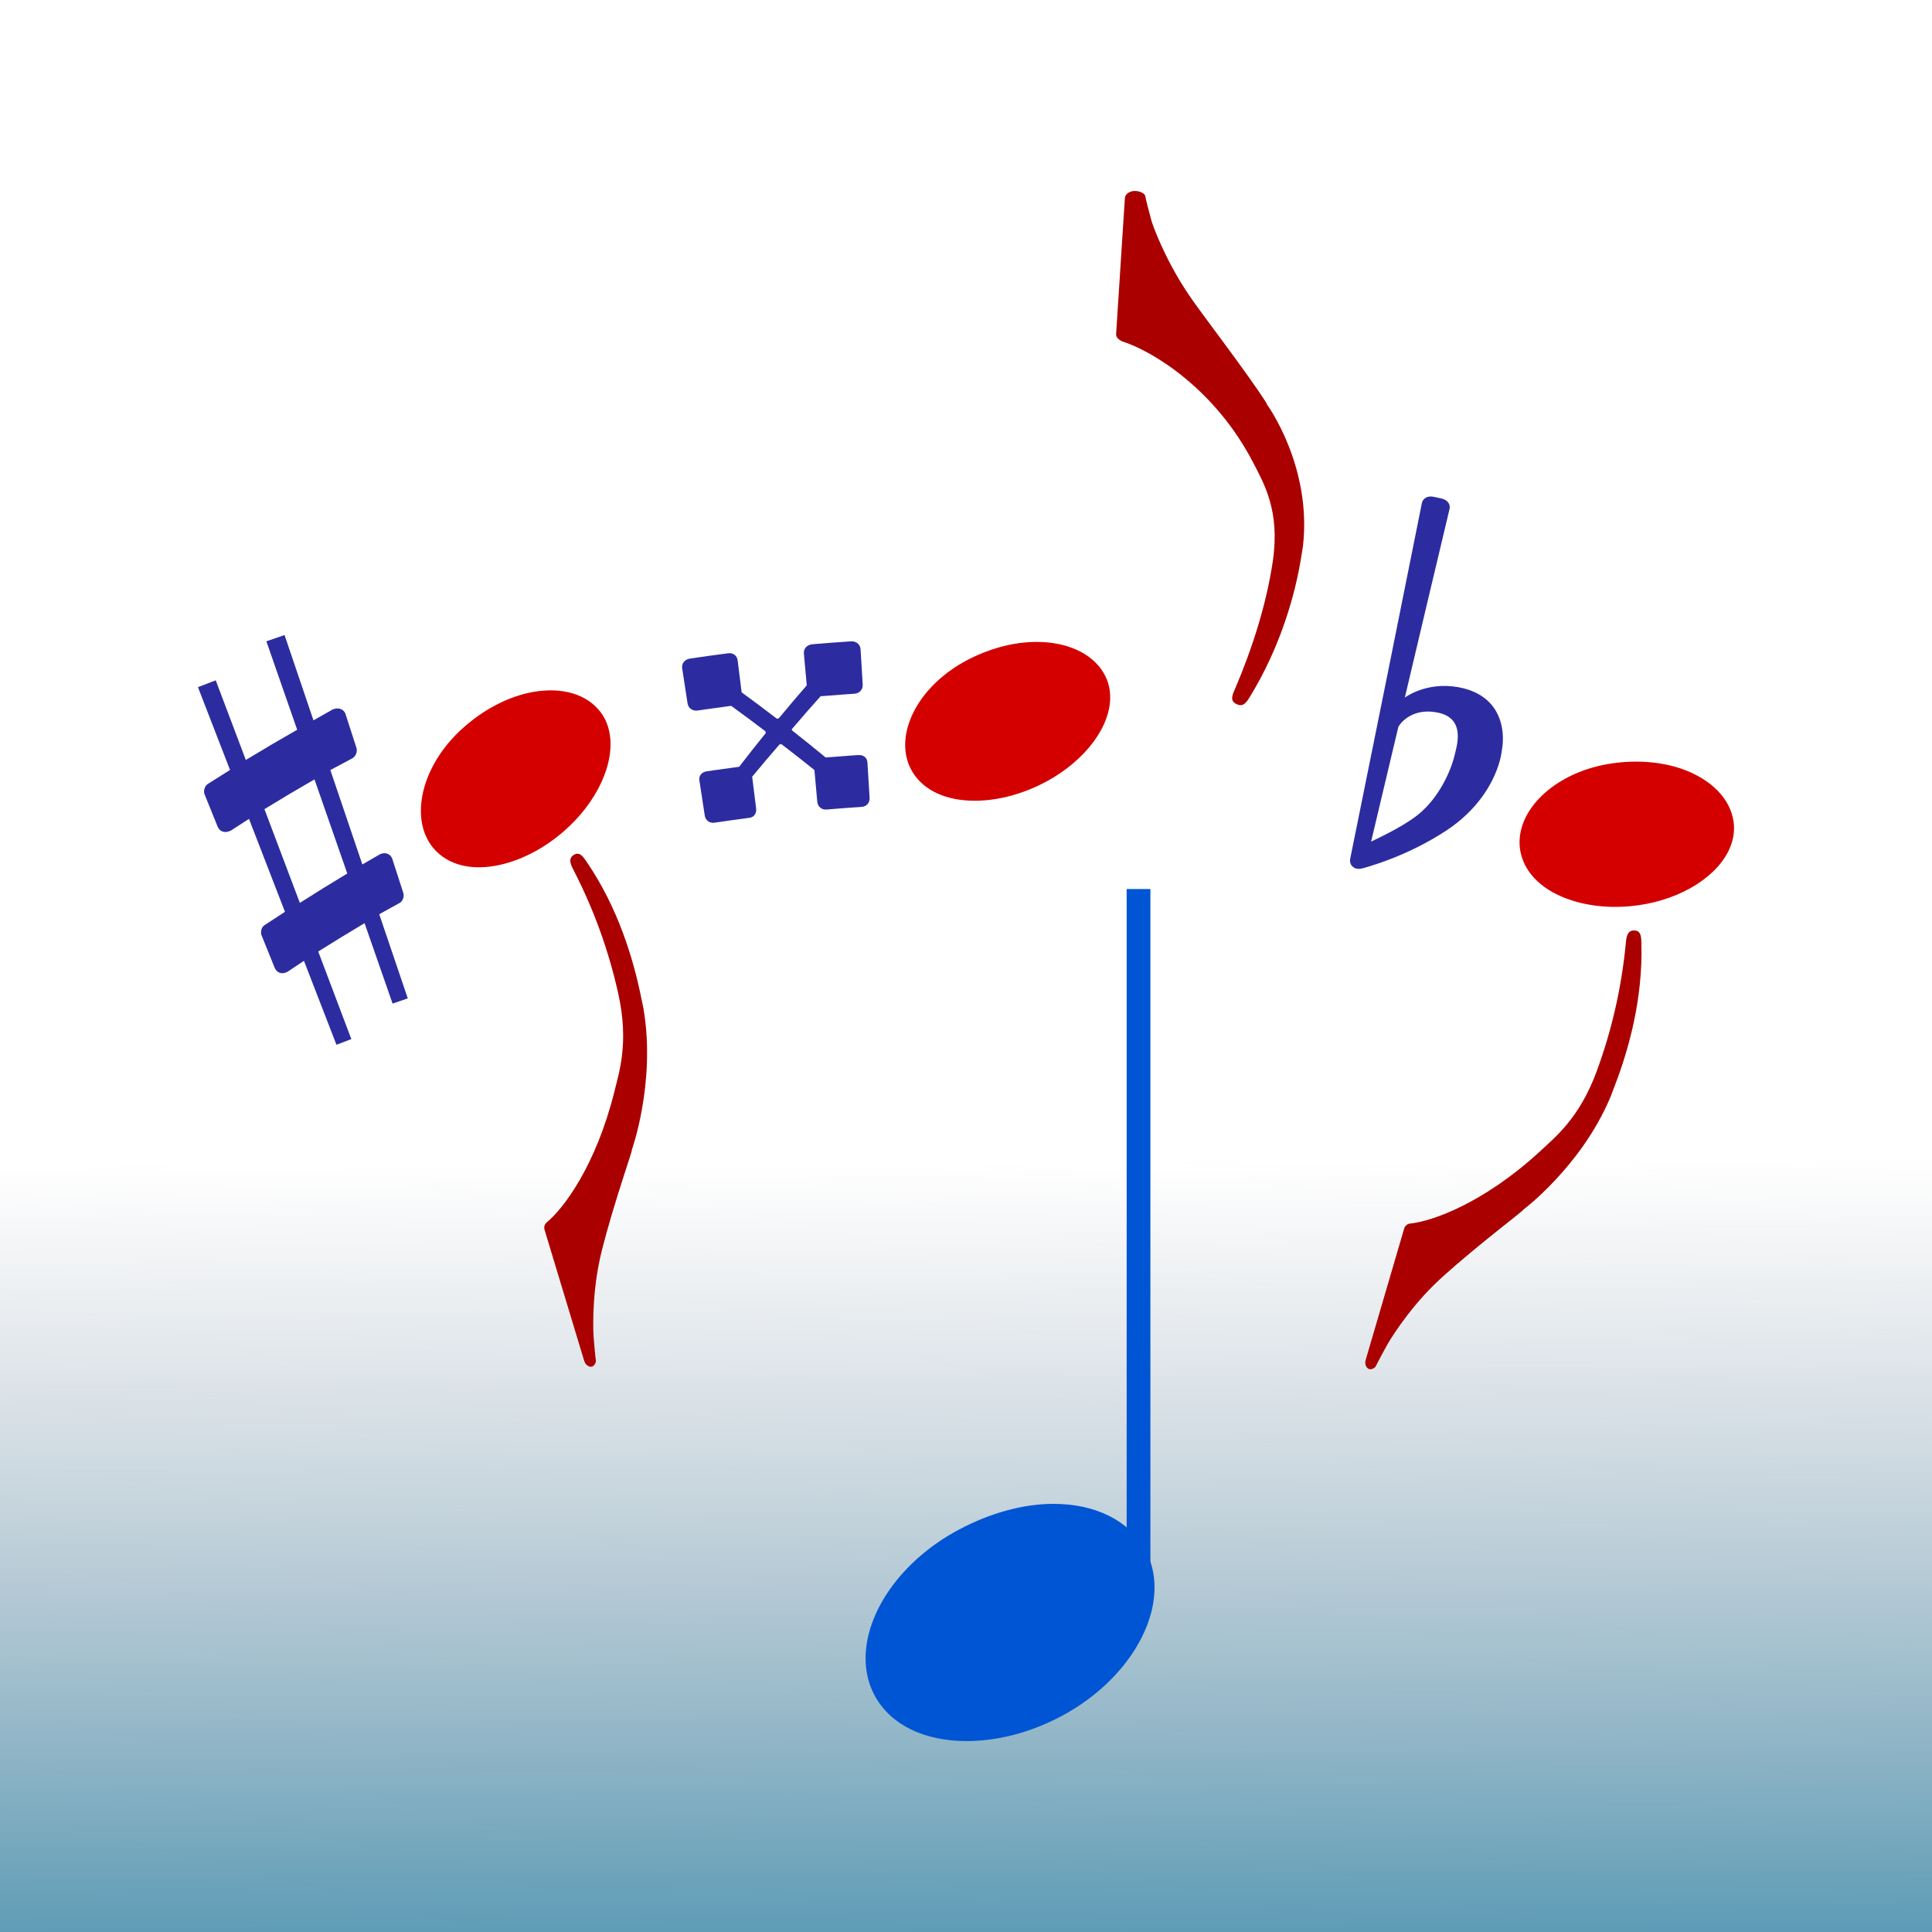 <?xml version="1.0" encoding="UTF-8" standalone="no"?>
<svg
   xmlns:osb="http://www.openswatchbook.org/uri/2009/osb"
   xmlns:dc="http://purl.org/dc/elements/1.1/"
   xmlns:cc="http://creativecommons.org/ns#"
   xmlns:rdf="http://www.w3.org/1999/02/22-rdf-syntax-ns#"
   xmlns:svg="http://www.w3.org/2000/svg"
   xmlns="http://www.w3.org/2000/svg"
   xmlns:xlink="http://www.w3.org/1999/xlink"
   xmlns:sodipodi="http://sodipodi.sourceforge.net/DTD/sodipodi-0.dtd"
   xmlns:inkscape="http://www.inkscape.org/namespaces/inkscape"
   width="3000"
   height="3000"
   viewBox="0 0 793.75 793.75"
   version="1.1"
   id="svg433"
   inkscape:version="1.0.1 (3bc2e813f5, 2020-09-07)"
   sodipodi:docname="E-and-seconds.svg"
   inkscape:export-filename="C:\Users\Ondra\Music\E and seconds.png"
   inkscape:export-xdpi="96"
   inkscape:export-ydpi="96">
  <defs
     id="defs427">
    <linearGradient
       inkscape:collect="always"
       id="linearGradient1758"
       osb:paint="gradient">
      <stop
         style="stop-color:#5598b3;stop-opacity:1;"
         offset="0"
         id="stop1754" />
      <stop
         style="stop-color:#939dac;stop-opacity:0;"
         offset="1"
         id="stop1756" />
    </linearGradient>
    <inkscape:path-effect
       effect="bend_path"
       id="path-effect810"
       is_visible="true"
       lpeversion="1"
       bendpath="m 151.287,419.556 c 211.433,-85.404 411.186,-75.33 602.878,0"
       prop_scale="1"
       scale_y_rel="false"
       vertical="false"
       hide_knot="false"
       bendpath-nodetypes="cc" />
    <linearGradient
       inkscape:collect="always"
       xlink:href="#linearGradient1758"
       id="linearGradient1760"
       x1="411.827"
       y1="806.056"
       x2="410.633"
       y2="477.308"
       gradientUnits="userSpaceOnUse" />
    <filter
       inkscape:collect="always"
       style="color-interpolation-filters:sRGB"
       id="filter3733"
       x="-0.007"
       width="1.014"
       y="-0.007"
       height="1.014">
      <feGaussianBlur
         inkscape:collect="always"
         stdDeviation="2.428"
         id="feGaussianBlur3735" />
    </filter>
  </defs>
  <sodipodi:namedview
     id="base"
     pagecolor="#ffffff"
     bordercolor="#666666"
     borderopacity="1.0"
     inkscape:pageopacity="1"
     inkscape:pageshadow="2"
     inkscape:zoom="0.25"
     inkscape:cx="1015.7098"
     inkscape:cy="1465.0325"
     inkscape:document-units="px"
     inkscape:current-layer="layer2"
     inkscape:document-rotation="0"
     showgrid="false"
     units="px"
     fit-margin-top="0"
     fit-margin-left="0"
     fit-margin-right="0"
     fit-margin-bottom="0"
     inkscape:window-width="1842"
     inkscape:window-height="1051"
     inkscape:window-x="69"
     inkscape:window-y="-9"
     inkscape:window-maximized="1" />
  <g
     inkscape:groupmode="layer"
     id="layer2"
     inkscape:label="background">
    <rect
       style="fill:url(#linearGradient1760);fill-opacity:1;stroke:#0055d4;stroke-width:0.27;filter:url(#filter3733)"
       id="rect1742"
       width="808.032"
       height="810.579"
       x="-5.157"
       y="-7.803" />
  </g>
  <g
     inkscape:label="Layer 1"
     inkscape:groupmode="layer"
     id="layer1"
     transform="translate(-55.851,-81.43)">
    <g
       id="g1738"
       transform="translate(5.173,28.925)">
      <polyline
         class="Stem"
         fill="none"
         stroke="#000000"
         stroke-width="2.73"
         stroke-linejoin="bevel"
         points="723.719,507.061 723.719,425.906"
         id="polyline128"
         transform="matrix(3.572,0,0,3.572,-2066.691,-1103.581)"
         style="fill:#0066ff;stroke:#0055d4" />
      <path
         class="Note"
         d="m 519.697,690.236 c -6.368,-11.739 -19.823,-18.106 -36.157,-18.106 -12.015,0 -25.139,3.544 -37.929,10.299 -23.367,12.403 -37.542,33.278 -37.542,51.385 0,4.928 1.052,9.911 3.544,14.507 6.368,11.683 19.823,17.719 36.157,17.719 12.016,0 25.139,-3.156 37.929,-9.912 23.366,-12.403 37.541,-33.333 37.541,-51.384 0,-4.983 -1.052,-9.911 -3.544,-14.507"
         id="path142"
         style="fill:#0055d4;stroke:#0055d4;stroke-width:3.544" />
      <g
         id="g808"
         inkscape:path-effect="#path-effect810">
        <path
           class="Accidental"
           d="m 667.979,358.938 c 1.03,-9.687 -2.734,-20.354 -16.107,-23.659 -13.106,-3.24 -22.424,2.647 -24.022,3.814 6.094,-25.846 12.219,-51.686 18.376,-77.518 0.43,-1.929 -0.937,-3.742 -3.255,-4.244 -1.128,-0.244 -2.257,-0.487 -3.387,-0.727 -2.322,-0.494 -4.318,0.596 -4.724,2.53 -9.744,48.736 -19.563,97.458 -29.455,146.166 -0.409,1.934 0.706,3.675 2.648,4.096 0.447,0.097 1.469,0.082 2.004,-0.039 1.041,-0.287 18.208,-4.597 35.172,-15.848 11.944,-7.987 18.927,-18.574 21.628,-28.444 0.584,-2.134 0.868,-4.103 1.122,-6.126 m -19.929,4.799 c -0.92,3.658 -4.732,14.345 -13.15,22.074 -5.595,5.13 -15.637,9.922 -20.911,12.464 3.712,-15.694 7.439,-31.384 11.179,-47.072 0.993,-2.051 6.436,-8.278 16.8,-5.803 9.345,2.232 8.013,10.662 6.744,15.705 z"
           id="path114"
           style="fill:#2c2ca0;stroke-width:2.481"
           inkscape:original-d="m 657.53915,389.22758 c -1.47292,-9.65125 -7.44181,-18.83724 -20.0776,-18.83724 -12.40313,0 -19.61247,7.6743 -20.85278,9.18599 l 1.00778,-79.65135 c 0,-1.97655 -1.47285,-3.44956 -3.48834,-3.44956 h -2.94576 c -2.01555,0 -3.4884,1.47301 -3.4884,3.44956 l 1.24024,149.10884 c 0,1.9768 1.47292,3.44979 3.4884,3.44979 0.46508,0 1.47285,-0.2322 1.97674,-0.4644 0.96903,-0.50355 17.09302,-8.44979 30.50392,-23.56605 9.41868,-10.69768 13.13962,-22.8295 13.13962,-33.02331 0,-2.20931 -0.23287,-4.18605 -0.50355,-6.20156 m -17.09323,9.68994 c 0,3.72094 -1.00764,15.11631 -7.2092,24.57368 -4.22482,6.43413 -12.63573,13.1395 -17.36437,16.86046 l 0.73642,-48.37214 c 0.50355,-2.24808 4.22476,-9.41874 14.14726,-9.41874 8.9536,0 9.68989,8.41097 9.68989,13.64356 v 2.71318" />
        <path
           class="Accidental"
           d="m 387.799,338.557 c 3.66,-0.306 7.323,-0.586 10.988,-0.84 0.967,-0.067 1.935,-0.132 2.903,-0.196 2.085,-0.137 3.548,-1.738 3.428,-3.709 l -0.887,-14.611 c -0.12,-1.971 -1.807,-3.344 -3.951,-3.203 -5.296,0.348 -10.587,0.748 -15.872,1.2 -2.139,0.183 -3.641,1.798 -3.463,3.764 l 0.268,2.97 0.917,10.143 c -3.911,4.501 -7.751,9.03 -11.519,13.587 -0.269,0.029 -0.538,0.058 -0.807,0.087 -4.745,-3.643 -9.554,-7.243 -14.426,-10.799 l -1.63,-13.067 c -0.244,-1.959 -1.759,-3.256 -3.889,-2.982 -5.241,0.675 -10.473,1.399 -15.698,2.174 -2.162,0.321 -3.517,2.018 -3.217,3.971 l 2.22,14.473 c 0.3,1.953 2.069,3.209 4.171,2.897 0.864,-0.128 1.728,-0.255 2.592,-0.381 0.081,-0.012 0.162,-0.024 0.243,-0.035 3.632,-0.526 7.268,-1.027 10.908,-1.504 4.76,3.452 9.461,6.947 14.1,10.482 l 0.084,0.731 c -3.704,4.582 -7.338,9.191 -10.902,13.825 -3.524,0.462 -7.046,0.948 -10.564,1.459 -0.078,0.011 -0.157,0.023 -0.235,0.034 -0.837,0.122 -1.674,0.245 -2.51,0.369 -2.039,0.303 -3.34,1.758 -3.035,3.749 l 2.214,14.435 c 0.3,1.953 1.977,3.222 3.96,2.926 4.793,-0.714 9.592,-1.382 14.396,-2.003 1.946,-0.252 2.987,-1.901 2.742,-3.862 l -1.625,-13.028 c 3.679,-4.453 7.427,-8.88 11.245,-13.278 0.265,-0.029 0.53,-0.057 0.796,-0.085 4.572,3.497 9.083,7.034 13.532,10.61 l 0.938,10.374 0.021,0.231 0.223,2.468 c 0.178,1.967 1.81,3.334 3.766,3.167 4.834,-0.414 9.672,-0.78 14.512,-1.096 1.959,-0.128 3.327,-1.723 3.208,-3.694 l -0.885,-14.572 c -0.122,-2.01 -1.7,-3.157 -3.717,-3.025 -0.857,0.056 -1.714,0.114 -2.57,0.173 -0.079,0.005 -0.158,0.011 -0.237,0.016 -3.545,0.246 -7.088,0.517 -10.629,0.813 -4.557,-3.764 -9.18,-7.486 -13.868,-11.166 l -0.046,-0.462 c 3.864,-4.54 7.801,-9.051 11.811,-13.531"
           id="path116"
           style="fill:#2c2ca0;stroke-width:2.481"
           inkscape:original-d="m 391.39985,396.20434 h 10.4263 2.75199 c 1.97683,0 3.44958,-1.51165 3.44958,-3.48839 v -14.65131 c 0,-1.97656 -1.47276,-3.44956 -3.44958,-3.44956 h -14.65128 c -1.97658,0 -3.48826,1.473 -3.48826,3.44956 v 2.98469 10.19376 l -12.13173,12.40312 h -0.77517 l -12.40322,-12.40312 v -13.17845 c 0,-1.97656 -1.24038,-3.44956 -3.21705,-3.44956 h -14.61251 c -2.01551,0 -3.48837,1.473 -3.48837,3.44956 v 14.65131 c 0,1.97674 1.47286,3.48839 3.48837,3.48839 h 2.48063 0.23247 10.42637 l 12.13191,12.1318 v 0.73642 l -12.13191,12.40311 h -10.42637 -0.23247 -2.48063 c -2.01551,0 -3.48837,1.24025 -3.48837,3.25583 v 14.61249 c 0,1.97687 1.47286,3.4882 3.48837,3.4882 h 14.61247 c 1.97671,0 3.21705,-1.51133 3.21705,-3.4882 v -13.1396 l 12.40322,-11.89924 h 0.77517 l 12.13173,11.89924 v 10.4263 0.23261 2.48062 c 0,1.97681 1.51168,3.48827 3.48825,3.48827 h 14.65129 c 1.97682,0 3.44958,-1.51146 3.44958,-3.48827 v -14.61249 c 0,-2.0155 -1.47276,-3.25581 -3.44958,-3.25581 h -2.51931 -0.23247 -10.42631 L 378.99688,409.0725 v -0.46508 l 12.40313,-12.40312" />
        <path
           class="Accidental"
           d="m 195.413,364.067 c 1.453,-0.759 2.184,-2.83 1.731,-4.232 l -4.506,-13.951 c -0.608,-1.882 -2.639,-2.776 -4.7,-2.101 -0.175,0.057 -0.35,0.115 -0.525,0.172 -2.66,1.486 -5.309,2.984 -7.948,4.494 l -11.883,-35.039 c -2.494,0.847 -4.983,1.704 -7.469,2.571 l 12.656,36.33 c -7.108,4.053 -14.141,8.194 -21.097,12.417 l -12.365,-32.715 c -2.438,0.924 -4.872,1.859 -7.301,2.803 l 13.175,34.019 c -3.027,1.882 -6.038,3.78 -9.035,5.693 -1.394,0.811 -1.981,2.93 -1.429,4.296 l 0.189,0.467 5.387,13.332 -0.174,-0.431 c 0.741,1.833 2.734,2.614 4.712,1.823 0.241,-0.096 0.482,-0.193 0.723,-0.289 2.46,-1.607 4.931,-3.204 7.413,-4.79 l 14.786,38.177 c -2.803,1.805 -5.591,3.625 -8.366,5.459 -1.295,0.769 -1.798,2.853 -1.246,4.219 l 5.387,13.333 c 0.755,1.869 2.65,2.692 4.492,1.958 0.224,-0.089 0.449,-0.179 0.673,-0.268 2.277,-1.531 4.563,-3.052 6.859,-4.563 l 13.357,34.489 c 2.033,-0.784 4.069,-1.561 6.108,-2.329 l -13.598,-35.979 c 6.277,-3.958 12.623,-7.842 19.037,-11.649 l 11.508,33.034 c 2.077,-0.723 4.156,-1.437 6.239,-2.142 l -11.721,-34.562 c 2.769,-1.553 5.55,-3.092 8.342,-4.615 1.357,-0.687 1.999,-2.729 1.546,-4.132 l -4.506,-13.951 c -0.608,-1.882 -2.531,-2.811 -4.451,-2.182 -0.163,0.053 -0.326,0.107 -0.489,0.16 -2.47,1.409 -4.93,2.83 -7.38,4.262 l -13.153,-38.786 c 2.995,-1.617 6.003,-3.218 9.023,-4.803 m -21.547,59.381 -14.558,-38.518 c 6.782,-4.155 13.638,-8.23 20.568,-12.22 l 13.473,38.674 c -6.566,3.943 -13.061,7.966 -19.483,12.064 z"
           id="path118"
           style="fill:#2c2ca0;stroke-width:2.481"
           inkscape:original-d="m 209.07784,382.56078 c 1.51169,-0.27108 2.752,-2.01551 2.752,-3.48825 V 364.4212 c 0,-1.97656 -1.51169,-3.44954 -3.4885,-3.44954 h -0.50381 l -8.17837,1.74411 V 325.7391 h -6.93806 v 38.44968 l -22.09297,4.45743 v -34.96143 h -6.93801 v 36.47287 l -9.68994,1.97681 c -1.47288,0.23274 -2.71319,1.97682 -2.71319,3.44956 v 0.50409 14.37981 -0.46508 c 0,1.97674 1.47287,3.4496 3.48839,3.4496 h 0.73641 l 8.1783,-1.74417 v 40.9303 l -9.68993,2.01563 c -1.47288,0.23247 -2.71319,1.97656 -2.71319,3.44956 v 14.37998 c 0,2.01542 1.47288,3.48827 3.48838,3.48827 h 0.73644 l 8.1783,-1.7442 v 36.9766 h 6.93801 v -38.44959 l 22.09298,-4.45716 v 34.96106 h 6.93805 v -36.47279 l 9.41868,-1.7442 c 1.51169,-0.2322 2.75201,-1.9768 2.75201,-3.44979 v -14.65111 c 0,-1.97676 -1.51169,-3.44963 -3.4885,-3.44963 h -0.50382 l -8.17837,1.70543 v -40.9303 l 9.41868,-1.70555 m -38.44971,48.83741 v -41.16287 l 22.09298,-4.45737 v 40.93032 l -22.09298,4.68992" />
        <path
           class="Note"
           d="m 762.884,389.898 c -1.413,-9.375 -9.276,-17.199 -20.836,-21.351 -8.515,-3.058 -18.668,-3.927 -29.234,-2.386 -19.293,2.853 -33.368,14.078 -36.935,26.25 -0.971,3.314 -1.226,6.874 -0.442,10.464 2.015,9.128 9.822,15.895 20.676,19.45 8.001,2.62 17.413,3.505 27.515,2.119 18.393,-2.562 33.372,-12.385 37.988,-24.134 1.275,-3.246 1.82,-6.742 1.267,-10.411 z"
           id="path144"
           style="fill:#d40000;stroke-width:2.481"
           inkscape:original-d="m 751.68478,388.76246 c -4.45743,-8.21719 -13.87591,-12.67438 -25.31007,-12.67438 -8.41077,0 -17.59705,2.48063 -26.55032,7.20919 -16.3568,8.68224 -26.2793,23.29468 -26.2793,35.96913 0,3.4496 0.73642,6.93799 2.48062,10.15505 4.45743,8.17842 13.87605,12.40323 25.31007,12.40323 8.41104,0 17.59705,-2.20927 26.55066,-6.93812 16.35646,-8.68217 26.27896,-23.33336 26.27896,-35.96905 0,-3.48837 -0.73575,-6.938 -2.48062,-10.15505" />
        <path
           class="Note"
           d="m 504.84,330.361 c -4.168,-8.525 -14.125,-13.65 -26.536,-14.101 -5.639,-0.205 -11.629,0.584 -17.664,2.337 -3.743,1.096 -7.494,2.56 -11.182,4.381 -17.71,8.787 -27.369,23.872 -26.873,36.518 0.135,3.446 1.027,6.895 2.905,10.046 4.795,8.001 14.275,11.939 25.599,11.945 2.844,0.002 5.778,-0.235 8.771,-0.719 5.804,-0.947 11.842,-2.826 17.884,-5.72 16.631,-8.01 28.063,-21.8 28.99,-34.378 0.256,-3.474 -0.263,-6.972 -1.894,-10.309 z"
           id="path146"
           style="fill:#d40000;stroke-width:2.481"
           inkscape:original-d="m 501.64996,388.76246 c -4.45742,-8.21719 -13.87587,-12.67438 -25.31006,-12.67438 -8.41081,0 -17.59706,2.48063 -26.55035,7.20919 -16.35676,8.68224 -26.27925,23.29468 -26.27925,35.96913 0,3.4496 0.73642,6.93799 2.48063,10.15505 4.45737,8.17842 13.87599,12.40323 25.31005,12.40323 8.41106,0 17.59707,-2.20927 26.55062,-6.93812 16.35651,-8.68217 26.27898,-23.33336 26.27898,-35.96905 0,-3.48837 -0.73642,-6.938 -2.48062,-10.15505" />
        <path
           class="Note"
           d="m 296.517,343.955 c -6.265,-7.136 -17.144,-9.472 -29.222,-6.668 -8.869,2.059 -17.912,6.86 -25.965,13.917 -14.681,12.917 -20.319,30.02 -16.647,42.16 1,3.305 2.734,6.424 5.352,9.001 6.675,6.541 16.892,7.939 27.897,5.013 8.113,-2.158 16.458,-6.525 24.172,-13.154 14.008,-12.09 21.381,-28.435 18.957,-40.814 -0.67,-3.421 -2.094,-6.661 -4.544,-9.453 z"
           id="path148"
           style="fill:#d40000;stroke-width:2.481"
           inkscape:original-d="m 305.45402,388.76246 c -4.45746,-8.21719 -13.87588,-12.67438 -25.31007,-12.67438 -8.41081,0 -17.59705,2.48063 -26.55036,7.20919 -16.35675,8.68224 -26.27925,23.29468 -26.27925,35.96913 0,3.4496 0.73643,6.93799 2.48063,10.15505 4.4574,8.17842 13.87601,12.40323 25.31007,12.40323 8.41104,0 17.59705,-2.20927 26.55061,-6.93812 16.35649,-8.68217 26.27899,-23.33336 26.27899,-35.96905 0,-3.48837 -0.73656,-6.938 -2.48062,-10.15505" />
        <path
           class="Hook"
           d="m 615.955,613.754 c 0.164,-0.544 4.217,-8.018 4.638,-8.727 0.466,-0.912 7.855,-13.45 19.268,-24.658 4.492,-4.431 12.962,-11.662 21.496,-18.581 8.198,-6.645 15.43,-12.168 15.131,-12.275 0,0 5.705,-4.234 13.063,-12.078 7.269,-7.749 16.495,-19.39 22.694,-34.027 l 2.033,-5.324 c 5.346,-14 11.418,-34.885 10.755,-57.986 -0.046,-2.658 -0.137,-5.343 -3.031,-5.318 -2.914,-0.025 -3.196,3.055 -3.431,5.852 -1.763,17.9 -5.76,35.399 -11.968,52.183 -7.174,19.395 -17.315,27.17 -23.493,32.959 -22.841,20.961 -44.071,28.571 -53.222,29.431 -1.134,0.189 -1.994,0.948 -2.343,2.139 l -4.331,14.777 -11.454,39.084 c -0.48,1.638 0.171,3.407 1.445,3.787 0.905,0.27 2.301,-0.363 2.751,-1.239"
           id="path258"
           style="fill:#aa0000;stroke-width:2.481"
           inkscape:original-d="m 679.74665,648.33483 c 0,-0.50355 2.24809,-8.95347 2.48063,-9.6899 0.2322,-1.0071 4.72871,-15.11635 13.87604,-29.26368 6.70552,-10.42632 30.27139,-40.93038 29.53489,-40.93038 0,0 18.37222,-23.56587 19.6126,-55.58139 v -5.69767 c 0,-15.1551 -1.97687,-36.47281 -10.69774,-58.06226 -0.96916,-2.48076 -1.9768,-4.96138 -4.6901,-3.95347 -2.75177,0.9693 -1.97653,3.95347 -1.24024,6.6667 4.45743,17.40324 6.93805,35.23268 6.93805,53.10087 0,20.85278 -7.44187,31.2791 -11.8993,38.95371 -16.39521,27.51935 -37.7132,40.93025 -48.13959,44.41851 -1.24024,0.50355 -1.97673,1.47299 -1.97673,2.71337 v 15.38757 40.69764 c 0,1.70545 1.47285,3.21718 3.21711,3.21718 1.24025,0 2.75191,-1.00845 2.98445,-1.9768" />
        <path
           class="Hook"
           d="m 523.741,143.125 c -0.235,-0.71 -2.583,-9.682 -2.55,-10.135 -0.237,-1.028 -2.199,-1.91 -3.858,-2.027 -2.33,-0.164 -4.397,1.213 -4.506,2.913 l -2.612,40.579 -0.988,15.343 c -0.08,1.236 1.123,2.287 2.302,2.872 13.105,4.187 38.519,19.926 54.045,49.959 4.316,8.433 11.091,19.637 8.034,40.406 -2.591,17.605 -8.426,35.89 -15.474,52.371 -1.153,2.617 -2.254,4.964 0.454,6.318 2.701,1.392 4.029,-0.405 5.448,-2.707 12.604,-20.399 18.751,-42.128 21.207,-57.457 l 0.747,-4.666 c 1.842,-16.013 -1.621,-30.41 -5.848,-41.116 -4.187,-10.604 -8.972,-17.175 -8.972,-17.175 0.445,0.059 -5.404,-8.421 -12.541,-18.244 -7.137,-9.823 -15.64,-20.964 -19.414,-26.555 -10.304,-15.178 -15.245,-29.651 -15.475,-30.678"
           id="path260"
           style="fill:#aa0000;stroke-width:2.481"
           inkscape:original-d="m 505.97313,200.4665 c -0.23259,-0.73643 -2.48063,-9.41861 -2.48063,-9.9225 -0.23259,-1.00778 -1.74418,-1.7442 -2.98446,-1.7442 -1.74423,0 -3.21708,1.51164 -3.21708,3.21707 v 40.69775 15.38755 c 0,1.24038 1.00776,2.2095 1.97673,2.71332 10.42638,3.21712 32.01549,16.89925 48.13954,44.41856 4.45746,7.67455 11.6669,18.10086 11.6669,38.95373 0,17.86818 -2.75201,36.7053 -7.20942,54.06967 -0.73656,2.752 -1.47276,5.23263 1.24024,6.20155 2.7133,1.00791 3.7209,-0.96889 4.7288,-3.44955 8.91462,-21.8605 11.16282,-44.68994 11.16282,-60.0388 v -4.72881 C 567.75619,294.22641 549.384,270.66047 549.384,270.66047 c 0.73642,0 -22.8294,-30.50399 -29.53493,-40.93029 -9.14723,-14.14738 -13.64337,-28.25593 -13.87593,-29.26368" />
        <path
           class="Hook"
           d="m 295.485,611.427 c -0.161,-0.548 -0.889,-9.009 -0.929,-9.833 -0.112,-1.017 -0.851,-15.543 2.422,-31.121 1.278,-6.15 4.293,-16.791 7.542,-27.2 3.121,-9.997 6.073,-18.523 5.772,-18.452 0,0 2.389,-6.623 4.228,-17.168 1.812,-10.393 3.196,-25.191 0.517,-40.828 l -1.159,-5.578 c -3.041,-14.64 -9.156,-35.567 -22.146,-54.621 -1.471,-2.211 -2.996,-4.421 -5.404,-2.835 -2.451,1.554 -1.024,4.292 0.291,6.774 8.192,16.005 14.253,32.881 18.106,50.354 4.446,20.161 0.262,32.201 -1.7,40.365 -7.517,29.929 -20.706,47.76 -27.824,53.502 -0.832,0.777 -1.129,1.88 -0.769,3.068 l 4.457,14.738 11.789,38.979 c 0.494,1.633 1.984,2.762 3.231,2.388 0.885,-0.265 1.682,-1.554 1.576,-2.533"
           id="path262"
           style="fill:#aa0000;stroke-width:2.481"
           inkscape:original-d="m 233.5159,648.33483 c 0,-0.50355 2.24808,-8.95347 2.48063,-9.6899 0.2326,-1.0071 4.7287,-15.11635 13.87599,-29.26368 6.7055,-10.42632 30.27143,-40.93038 29.53493,-40.93038 0,0 18.37224,-23.56587 19.61256,-55.58139 v -5.69767 c 0,-15.1551 -1.97681,-36.47281 -10.69769,-58.06226 -0.96916,-2.48076 -1.97681,-4.96138 -4.69011,-3.95347 -2.75176,0.9693 -1.97657,3.95347 -1.24038,6.6667 4.45743,17.40324 6.93806,35.23268 6.93806,53.10087 0,20.85278 -7.44188,31.2791 -11.89931,38.95371 -16.3952,27.51935 -37.71318,40.93025 -48.13955,44.41851 -1.24038,0.50355 -1.97676,1.47299 -1.97676,2.71337 v 15.38757 40.69764 c 0,1.70545 1.47288,3.21718 3.21708,3.21718 1.24038,0 2.75194,-1.00845 2.98449,-1.9768" />
      </g>
    </g>
  </g>
</svg>
